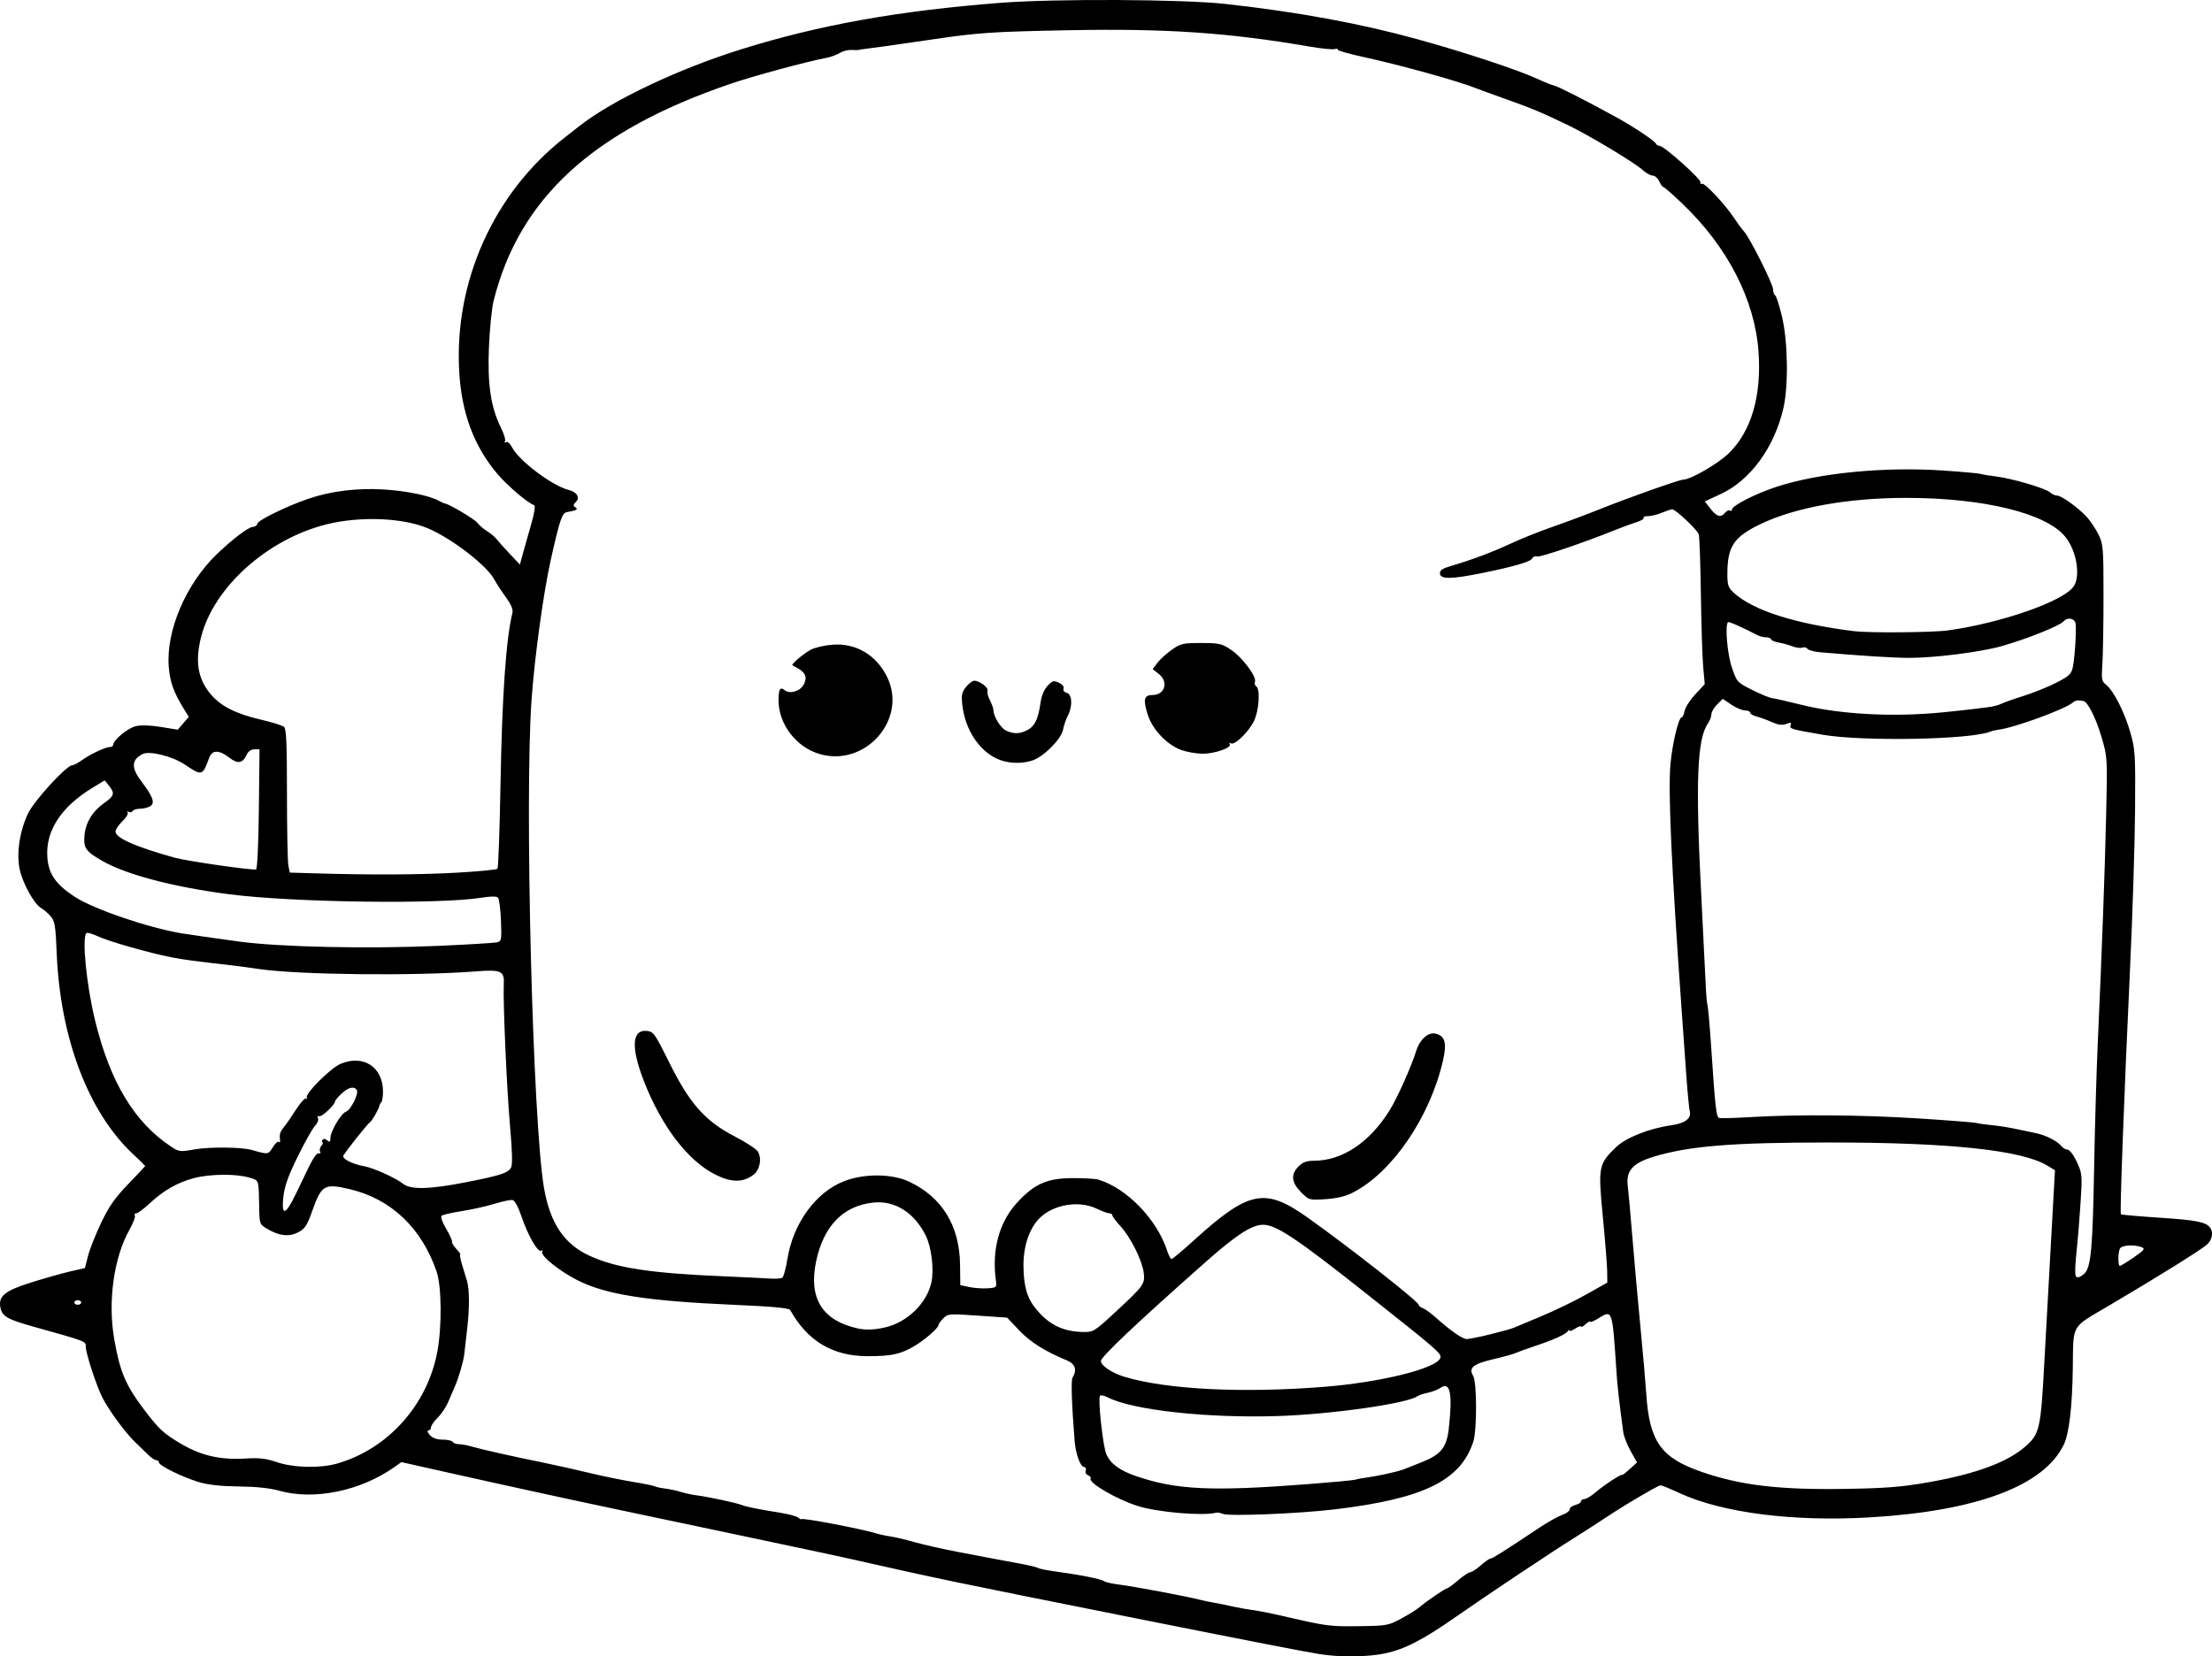 <?xml version="1.0" encoding="UTF-8" standalone="no"?>
<!-- Created with Inkscape (http://www.inkscape.org/) -->

<svg
   width="255.981mm"
   height="191.723mm"
   viewBox="0 0 255.981 191.723"
   version="1.1"
   id="svg5"
   xml:space="preserve"
   xmlns="http://www.w3.org/2000/svg"
   xmlns:svg="http://www.w3.org/2000/svg"><defs
     id="defs2" /><g
     id="layer1"
     transform="translate(-8.974,-18.813)"><path
       style="fill:#000000;stroke-width:0.265"
       d="m 161.775,210.288 c -1.952,-0.313 -7.597,-1.412 -21.696,-4.225 -20.456,-4.081 -22.742,-4.556 -31.856,-6.622 -1.295,-0.294 -3.974,-0.875 -5.953,-1.292 -1.979,-0.417 -6.455,-1.364 -9.948,-2.105 -3.493,-0.741 -8.315,-1.758 -10.716,-2.26 -5.394,-1.127 -13.467,-2.884 -20.698,-4.505 l -5.485,-1.23 -0.744,0.53 c -3.954,2.815 -9.355,3.929 -13.433,2.77 -1.022,-0.29 -2.648,-0.46 -4.62,-0.481 -2.057,-0.022 -3.553,-0.184 -4.616,-0.5 -1.886,-0.561 -4.644,-1.914 -4.644,-2.279 0,-0.143 -0.135,-0.261 -0.3,-0.261 -0.165,0 -0.574,-0.268 -0.909,-0.595 -0.335,-0.327 -1.041,-1.012 -1.569,-1.521 -1.146,-1.105 -3.033,-3.684 -3.778,-5.164 -0.698,-1.386 -1.91,-5.107 -1.91,-5.864 0,-0.635 0.125,-0.587 -6.085,-2.322 -2.97,-0.83 -3.585,-1.183 -3.789,-2.179 -0.274,-1.334 0.489,-1.963 3.551,-2.927 1.513,-0.476 3.534,-1.048 4.49,-1.27 l 1.739,-0.404 0.347,-1.379 c 0.191,-0.758 0.875,-2.485 1.52,-3.838 0.918,-1.925 1.6,-2.902 3.14,-4.498 1.082,-1.121 1.967,-2.062 1.967,-2.09 5.4e-5,-0.028 -0.669,-0.683 -1.487,-1.455 -5.111,-4.825 -8.345,-13.368 -8.753,-23.118 -0.139,-3.325 -0.217,-3.791 -0.731,-4.366 -0.317,-0.354 -0.805,-0.772 -1.086,-0.93 -0.782,-0.439 -2.097,-2.802 -2.458,-4.414 -0.412,-1.841 -0.033,-4.438 0.951,-6.519 0.696,-1.472 4.456,-5.581 5.107,-5.581 0.168,0 0.68,-0.268 1.137,-0.595 0.983,-0.704 2.728,-1.521 3.248,-1.521 0.202,0 0.368,-0.115 0.368,-0.255 0,-0.545 1.683,-1.939 2.603,-2.156 0.609,-0.143 1.693,-0.11 2.918,0.09 l 1.949,0.318 0.638,-0.741 0.638,-0.741 -0.569,-0.921 c -1.163,-1.881 -1.601,-3.094 -1.747,-4.838 -0.35,-4.18 1.991,-9.667 5.597,-13.112 1.792,-1.712 3.588,-3.076 4.102,-3.115 0.297,-0.022 0.54,-0.185 0.54,-0.361 0,-0.377 3.343,-2.018 5.894,-2.894 2.607,-0.895 5.67,-1.273 8.771,-1.082 2.597,0.16 5.295,0.717 6.368,1.315 0.292,0.163 0.596,0.301 0.675,0.306 0.437,0.029 3.467,1.826 3.753,2.225 0.186,0.26 0.695,0.699 1.131,0.976 0.437,0.277 0.935,0.693 1.107,0.925 0.172,0.232 0.85,0.989 1.505,1.683 l 1.191,1.261 0.309,-1.149 c 0.17,-0.632 0.602,-2.158 0.959,-3.392 0.426,-1.471 0.552,-2.276 0.364,-2.339 -0.734,-0.245 -3.097,-2.262 -4.258,-3.636 -2.688,-3.179 -4.116,-7.006 -4.396,-11.782 -0.613,-10.439 3.99,-20.69 12.167,-27.097 0.556,-0.436 1.33,-1.044 1.72,-1.351 3.802,-2.996 11.5,-6.643 18.833,-8.923 9.041,-2.81 18.07,-4.426 29.898,-5.349 6.325,-0.494 21.112,-0.421 26.061,0.128 8.455,0.939 15.591,2.255 22.357,4.124 5.234,1.446 11.441,3.496 13.626,4.502 0.873,0.402 1.792,0.771 2.043,0.821 0.455,0.09 3.721,1.756 7.218,3.681 2.077,1.143 4.452,2.734 4.586,3.072 0.049,0.122 0.231,0.222 0.406,0.222 0.489,0 4.808,3.854 4.725,4.217 -0.04,0.176 0.036,0.254 0.168,0.172 0.279,-0.172 2.689,2.393 3.708,3.946 0.382,0.582 0.906,1.292 1.164,1.578 0.697,0.772 3.367,6.1 3.367,6.719 0,0.294 0.109,0.602 0.243,0.685 0.134,0.083 0.491,1.206 0.794,2.496 0.682,2.905 0.749,8.017 0.139,10.614 -1.063,4.525 -3.825,8.295 -7.235,9.874 l -1.851,0.857 0.667,0.852 c 0.732,0.935 1.186,1.059 1.684,0.458 0.18,-0.217 0.433,-0.329 0.562,-0.249 0.129,0.08 0.235,0.028 0.235,-0.116 0,-0.452 2.722,-1.841 5.178,-2.643 4.895,-1.599 12.454,-2.336 19.241,-1.878 2.213,0.149 4.184,0.328 4.38,0.396 0.196,0.068 0.97,0.198 1.72,0.287 1.835,0.219 5.758,1.366 6.277,1.836 0.23,0.209 0.6,0.379 0.822,0.379 0.51,0 2.463,1.407 3.449,2.484 0.414,0.453 1.017,1.359 1.341,2.014 0.554,1.123 0.588,1.527 0.588,7.144 0,3.274 -0.059,6.823 -0.132,7.886 -0.12,1.747 -0.078,1.976 0.436,2.381 0.87,0.687 2.113,3.127 2.79,5.476 0.576,1.999 0.607,2.507 0.557,9.128 -0.029,3.856 -0.293,12.131 -0.587,18.389 -0.68,14.477 -1.189,28.157 -1.053,28.293 0.058,0.058 2.111,0.236 4.564,0.397 4.218,0.276 5.338,0.505 5.79,1.182 0.37,0.555 0.2,1.392 -0.393,1.925 -0.679,0.611 -5.662,3.715 -11.348,7.069 -4.461,2.632 -4.104,2.016 -4.177,7.205 -0.064,4.565 -0.427,7.621 -1.06,8.915 -2.317,4.744 -10.057,7.647 -22.355,8.382 -8.878,0.531 -17.139,-0.517 -22.084,-2.802 -1.076,-0.497 -2.06,-0.904 -2.187,-0.904 -0.207,0 -1.338,0.63 -4.035,2.249 -0.485,0.291 -1.761,1.108 -2.835,1.816 -1.074,0.708 -2.461,1.601 -3.082,1.984 -2.291,1.416 -10.348,6.786 -13.555,9.035 -3.961,2.777 -6.088,3.882 -8.434,4.379 -1.93,0.409 -5.187,0.447 -7.441,0.086 z m 9.364,-4.133 c 0.857,-0.462 1.81,-1.058 2.117,-1.323 0.798,-0.689 2.993,-2.186 3.205,-2.186 0.099,0 0.666,-0.417 1.261,-0.926 0.595,-0.509 1.223,-0.926 1.395,-0.926 0.172,0 0.716,-0.355 1.209,-0.79 0.493,-0.434 1.006,-0.791 1.141,-0.794 0.229,-0.004 1.47,-0.789 5.708,-3.609 0.946,-0.63 2.107,-1.278 2.58,-1.441 0.473,-0.163 0.86,-0.451 0.86,-0.639 0,-0.188 0.298,-0.417 0.661,-0.508 0.364,-0.091 0.661,-0.283 0.661,-0.426 0,-0.143 0.174,-0.26 0.388,-0.26 0.213,0 0.779,-0.34 1.257,-0.755 0.932,-0.81 3.118,-2.241 3.118,-2.041 0,0.066 0.386,-0.232 0.858,-0.663 l 0.858,-0.784 -0.736,-1.31 c -0.405,-0.72 -0.789,-1.7 -0.853,-2.178 -0.499,-3.715 -0.673,-5.251 -0.783,-6.905 -0.492,-7.409 -0.454,-7.298 -2.116,-6.271 -0.513,0.317 -0.933,0.489 -0.933,0.382 0,-0.107 -0.238,0.021 -0.529,0.284 -0.291,0.263 -0.529,0.387 -0.529,0.275 0,-0.112 -0.298,-0.009 -0.661,0.23 -0.364,0.238 -0.663,0.341 -0.666,0.229 -0.002,-0.113 -0.091,-0.079 -0.198,0.074 -0.26,0.372 -1.672,1.011 -3.766,1.704 -0.946,0.313 -1.958,0.679 -2.249,0.813 -0.291,0.135 -1.475,0.464 -2.632,0.732 -2.314,0.537 -2.88,1.006 -2.312,1.915 0.44,0.704 0.45,6.305 0.014,7.634 -1.478,4.502 -5.751,6.592 -16.001,7.824 -4.11,0.494 -12.283,0.827 -12.971,0.528 -0.272,-0.118 -0.613,-0.183 -0.758,-0.144 -1.526,0.405 -6.819,-0.042 -9.092,-0.768 -2.498,-0.798 -5.76,-2.703 -5.459,-3.188 0.07,-0.114 -0.062,-0.28 -0.295,-0.37 -0.241,-0.092 -0.358,-0.332 -0.271,-0.557 0.085,-0.222 0.005,-0.395 -0.184,-0.395 -0.423,0 -0.983,-1.52 -1.099,-2.983 -0.344,-4.337 -0.434,-7.069 -0.243,-7.375 0.546,-0.876 0.31,-1.587 -0.661,-1.991 -2.564,-1.067 -4.237,-2.121 -5.516,-3.474 l -1.388,-1.469 -3.421,-0.237 c -3.274,-0.227 -3.444,-0.214 -3.97,0.312 -0.302,0.302 -0.549,0.645 -0.549,0.762 0,0.364 -1.664,1.803 -2.91,2.516 -1.564,0.895 -2.58,1.107 -5.292,1.107 -4.038,0 -6.975,-1.752 -8.969,-5.348 -0.125,-0.225 -2.071,-0.404 -6.518,-0.599 -10.067,-0.441 -14.78,-1.178 -18.057,-2.824 -2.136,-1.073 -4.388,-2.895 -4.118,-3.332 0.1,-0.161 0.05,-0.205 -0.116,-0.102 -0.39,0.241 -1.554,-1.786 -2.301,-4.009 -0.355,-1.055 -0.766,-1.811 -1.011,-1.86 -0.227,-0.045 -1.165,0.15 -2.084,0.434 -0.919,0.284 -2.624,0.664 -3.788,0.845 -1.164,0.181 -2.222,0.425 -2.351,0.541 -0.131,0.118 0.099,0.772 0.522,1.486 0.416,0.701 0.724,1.38 0.685,1.509 -0.039,0.129 0.193,0.516 0.516,0.86 0.323,0.344 0.519,0.625 0.435,0.625 -0.084,0 0.022,0.566 0.236,1.257 0.214,0.691 0.459,1.495 0.544,1.786 0.297,1.012 0.307,3.19 0.026,5.556 -0.155,1.31 -0.305,2.619 -0.332,2.91 -0.072,0.767 -0.652,2.783 -1.066,3.704 -0.196,0.437 -0.551,1.268 -0.79,1.847 -0.239,0.579 -0.786,1.397 -1.216,1.817 -0.43,0.42 -0.782,0.929 -0.782,1.13 0,0.201 -0.138,0.365 -0.306,0.365 -0.173,0 -0.098,0.229 0.173,0.529 0.318,0.352 0.815,0.529 1.481,0.529 0.551,0 1.075,0.119 1.165,0.265 0.09,0.146 0.416,0.265 0.724,0.265 0.308,0 0.927,0.11 1.373,0.244 1.051,0.316 4.866,1.176 8.221,1.854 1.455,0.294 3.896,0.838 5.424,1.209 1.528,0.371 3.822,0.845 5.097,1.052 1.276,0.207 2.42,0.439 2.543,0.515 0.123,0.076 0.658,0.192 1.189,0.258 0.531,0.066 1.351,0.243 1.823,0.393 0.471,0.15 1.333,0.333 1.915,0.406 1.278,0.16 4.607,0.879 5.159,1.114 0.448,0.191 1.976,0.497 4.477,0.896 0.935,0.149 1.857,0.402 2.051,0.563 0.193,0.16 0.351,0.239 0.351,0.174 0,-0.201 6.894,1.104 8.599,1.628 0.437,0.134 1.21,0.302 1.72,0.373 0.509,0.071 1.759,0.366 2.778,0.657 1.019,0.29 3.221,0.789 4.895,1.108 1.673,0.319 3.578,0.682 4.233,0.807 0.655,0.125 2.024,0.38 3.043,0.566 1.019,0.186 1.971,0.413 2.117,0.503 0.146,0.091 0.86,0.247 1.587,0.348 3.448,0.477 5.723,0.926 6.085,1.201 0.146,0.11 0.919,0.281 1.72,0.379 1.579,0.193 7.762,1.353 9.26,1.737 0.509,0.131 1.283,0.293 1.72,0.362 0.437,0.069 1.34,0.251 2.008,0.406 0.668,0.154 1.739,0.347 2.381,0.427 0.642,0.08 2.418,0.436 3.946,0.791 4.675,1.086 5.053,1.135 8.467,1.091 3.174,-0.041 3.37,-0.076 4.866,-0.883 z m -10.765,-15.559 c 2.795,-0.216 5.235,-0.445 5.424,-0.509 0.189,-0.064 0.819,-0.182 1.401,-0.262 1.358,-0.187 3.553,-0.678 4.233,-0.947 0.291,-0.115 1.212,-0.479 2.046,-0.808 2.24,-0.885 2.911,-1.711 3.153,-3.882 0.459,-4.125 0.168,-5.52 -0.983,-4.719 -0.281,0.196 -0.928,0.444 -1.437,0.552 -0.509,0.108 -1.045,0.285 -1.191,0.392 -1.155,0.853 -9.955,2.107 -16.183,2.305 -8.165,0.261 -16.815,-0.69 -19.659,-2.16 -0.425,-0.22 -0.836,-0.297 -0.913,-0.173 -0.247,0.4 0.337,5.783 0.73,6.723 0.461,1.104 1.537,1.904 3.438,2.558 4.657,1.602 8.762,1.794 19.941,0.93 z M 232.154,190.381 c 5.454,-0.958 9.125,-2.314 11.206,-4.141 1.647,-1.446 1.776,-2.015 2.186,-9.621 0.351,-6.521 0.637,-11.699 1.058,-19.131 l 0.182,-3.221 -0.873,-0.531 c -2.955,-1.797 -11.28,-2.684 -25.194,-2.684 -11.307,0 -16.289,0.403 -20.39,1.651 -2.4,0.73 -3.2,1.628 -2.986,3.353 0.083,0.668 0.335,3.476 0.561,6.241 0.226,2.765 0.638,7.349 0.915,10.186 0.277,2.838 0.578,6.29 0.669,7.673 0.361,5.502 1.691,7.385 6.363,9.009 4.525,1.573 9.004,2.106 16.648,1.984 4.757,-0.076 6.522,-0.217 9.657,-0.767 z M 48.022,188.206 c 5.875,-1.703 10.409,-6.779 11.563,-12.945 0.538,-2.875 0.498,-7.551 -0.08,-9.247 -1.719,-5.045 -5.271,-8.427 -10.033,-9.55 -2.979,-0.703 -3.29,-0.519 -4.396,2.598 -0.569,1.605 -0.824,1.987 -1.587,2.384 -1.063,0.551 -2.189,0.432 -3.563,-0.379 -0.905,-0.534 -0.919,-0.57 -0.956,-2.434 -0.067,-3.396 0.009,-3.162 -1.153,-3.515 -1.502,-0.456 -4.512,-0.432 -6.361,0.049 -1.921,0.5 -3.552,1.429 -5.172,2.944 -0.672,0.629 -1.365,1.143 -1.541,1.143 -0.175,0 -0.248,0.114 -0.162,0.253 0.086,0.139 -0.197,0.883 -0.63,1.654 -1.809,3.221 -2.514,8.293 -1.76,12.645 0.657,3.786 1.317,5.34 3.485,8.202 1.718,2.268 2.241,2.746 4.35,3.978 2.295,1.341 4.51,1.829 7.459,1.643 1.475,-0.093 2.286,0.004 3.506,0.418 1.965,0.667 5.04,0.737 7.03,0.16 z m 114.15,-8.867 c 6.553,-0.519 13.008,-2.113 13.474,-3.329 0.196,-0.51 -0.125,-0.789 -8.852,-7.697 -7.763,-6.146 -10.155,-7.736 -11.636,-7.736 -1.316,0 -3.079,1.139 -6.637,4.288 -8.065,7.139 -12.146,10.996 -12.146,11.482 0,0.536 1.292,1.399 2.748,1.834 4.906,1.468 13.606,1.905 23.049,1.158 z m 19.212,-6.07 c 1.221,-0.296 2.457,-0.638 2.748,-0.761 0.291,-0.123 1.77,-0.742 3.286,-1.376 1.516,-0.634 3.838,-1.762 5.159,-2.507 l 2.402,-1.355 -0.015,-1.295 c -0.008,-0.712 -0.235,-3.561 -0.503,-6.331 -0.56,-5.781 -0.504,-6.079 1.515,-8.038 1.144,-1.11 3.846,-2.184 6.412,-2.547 1.586,-0.224 2.338,-0.79 2.134,-1.604 -0.08,-0.318 -0.265,-2.258 -0.412,-4.311 -0.147,-2.053 -0.388,-5.429 -0.536,-7.503 -1.166,-16.306 -1.569,-25.188 -1.289,-28.358 0.211,-2.39 0.942,-5.442 1.303,-5.442 0.104,0 0.258,-0.34 0.341,-0.755 0.083,-0.415 0.64,-1.279 1.238,-1.918 l 1.087,-1.163 -0.178,-1.984 c -0.098,-1.091 -0.219,-4.884 -0.269,-8.427 -0.05,-3.544 -0.161,-6.664 -0.247,-6.933 -0.169,-0.534 -2.678,-2.896 -3.075,-2.896 -0.134,0 -0.672,0.179 -1.194,0.397 -0.522,0.218 -1.253,0.397 -1.623,0.397 -0.37,0 -0.59,0.084 -0.487,0.186 0.102,0.102 -0.265,0.329 -0.816,0.504 -0.551,0.175 -1.657,0.582 -2.457,0.903 -3.753,1.508 -8.643,3.169 -9.045,3.071 -0.245,-0.059 -0.502,0.039 -0.571,0.218 -0.146,0.381 -2.145,0.964 -5.904,1.72 -3.484,0.701 -4.728,0.713 -4.778,0.043 -0.029,-0.382 0.28,-0.591 1.333,-0.9 2.401,-0.705 4.749,-1.588 6.926,-2.604 1.164,-0.543 3.307,-1.4 4.763,-1.903 1.455,-0.503 3.896,-1.416 5.424,-2.028 3.409,-1.366 9.272,-3.441 9.729,-3.443 0.843,-0.004 4.021,-1.848 5.248,-3.044 2.613,-2.548 3.815,-6.658 3.444,-11.774 -0.436,-6.017 -3.587,-12.135 -8.824,-17.132 -1.106,-1.055 -2.091,-1.918 -2.189,-1.918 -0.099,0 -0.315,-0.298 -0.48,-0.661 -0.166,-0.364 -0.506,-0.661 -0.756,-0.661 -0.25,0 -0.758,-0.282 -1.13,-0.626 -0.917,-0.849 -6.304,-4.084 -8.746,-5.252 -3.079,-1.473 -4.154,-1.922 -7.144,-2.985 -1.528,-0.543 -3.016,-1.085 -3.307,-1.203 -2.12,-0.863 -8.809,-2.719 -13.408,-3.72 -1.554,-0.338 -2.774,-0.697 -2.712,-0.798 0.062,-0.101 -0.101,-0.127 -0.364,-0.058 -0.263,0.069 -1.543,-0.059 -2.845,-0.283 -9.424,-1.624 -16.683,-2.118 -27.9,-1.9 -8.998,0.175 -10.381,0.269 -15.875,1.076 -4.116,0.604 -6.928,1.001 -7.673,1.082 -0.364,0.04 -0.721,0.095 -0.794,0.122 -0.073,0.027 -0.452,0.029 -0.842,0.004 -0.39,-0.025 -0.985,0.129 -1.323,0.343 -0.337,0.214 -1.03,0.469 -1.54,0.568 -2.464,0.476 -8.389,2.079 -11.112,3.007 -15.919,5.423 -24.444,13.238 -27.421,25.136 -0.206,0.822 -0.447,3.231 -0.536,5.352 -0.181,4.31 0.214,6.953 1.395,9.33 0.35,0.704 0.557,1.407 0.462,1.562 -0.1,0.162 -0.049,0.205 0.12,0.1 0.17,-0.105 0.462,0.143 0.691,0.586 0.815,1.576 4.662,4.471 6.574,4.947 0.948,0.236 1.323,0.885 0.808,1.4 -0.312,0.312 -0.321,0.429 -0.045,0.599 0.37,0.229 0.097,0.388 -0.954,0.557 -0.59,0.095 -0.832,0.802 -1.885,5.492 -0.85,3.785 -1.876,11.238 -2.233,16.225 -0.823,11.486 0.135,49.04 1.443,56.532 0.714,4.091 2.329,6.49 5.278,7.839 3.086,1.412 6.999,2.011 15.51,2.373 2.256,0.096 4.646,0.212 5.311,0.258 0.666,0.046 1.33,0.004 1.477,-0.093 0.147,-0.097 0.41,-1.07 0.586,-2.161 0.664,-4.134 3.285,-7.738 6.554,-9.011 2.329,-0.907 5.537,-0.885 7.535,0.051 3.806,1.785 5.839,5.099 5.893,9.61 l 0.029,2.369 1.058,0.221 c 0.582,0.122 1.535,0.186 2.117,0.144 1.011,-0.073 1.053,-0.112 0.947,-0.871 -0.5,-3.551 0.363,-6.759 2.425,-9.016 2.008,-2.197 3.476,-2.853 6.418,-2.867 1.31,-0.006 2.654,0.069 2.988,0.168 3.288,0.976 6.788,4.58 7.974,8.21 0.178,0.546 0.411,0.992 0.518,0.992 0.106,0 1.258,-0.965 2.559,-2.145 6.394,-5.798 8.236,-6.172 13.171,-2.672 4.724,3.35 12.875,9.751 12.875,10.111 0,0.125 0.208,0.297 0.463,0.381 0.255,0.085 0.939,0.58 1.521,1.102 1.688,1.513 3.086,2.484 3.575,2.484 0.249,0 1.452,-0.242 2.672,-0.538 z m -21.85,-16.467 c -1.12,-1.12 -1.209,-2.058 -0.284,-2.983 0.487,-0.487 0.934,-0.65 1.786,-0.652 3.271,-0.008 6.419,-2.104 8.739,-5.818 0.89,-1.425 2.498,-5.015 3.093,-6.906 0.425,-1.35 1.396,-2.2 2.263,-1.982 1.087,0.273 1.297,1.094 0.814,3.177 -1.512,6.521 -5.87,12.887 -10.412,15.213 -0.849,0.435 -1.851,0.677 -3.155,0.762 -1.9,0.124 -1.916,0.12 -2.844,-0.809 z m -67.781,-2.033 c -3.208,-1.618 -6.267,-5.642 -8.304,-10.925 -1.47,-3.811 -1.341,-5.87 0.357,-5.706 0.798,0.077 0.936,0.27 2.635,3.694 2.352,4.741 4.148,6.761 7.597,8.542 1.308,0.675 2.505,1.467 2.662,1.759 0.461,0.861 0.196,2.117 -0.564,2.682 -1.202,0.894 -2.546,0.879 -4.382,-0.047 z M 124.337,106.628 c -2.099,-0.974 -3.67,-3.395 -3.99,-6.152 -0.14,-1.205 -0.079,-1.524 0.411,-2.143 0.316,-0.4 0.749,-0.728 0.962,-0.728 0.614,0 1.672,0.801 1.533,1.162 -0.069,0.18 0.056,0.678 0.279,1.105 0.223,0.427 0.406,0.937 0.406,1.133 0.003,0.74 0.846,2.095 1.482,2.385 0.884,0.403 1.569,0.38 2.464,-0.083 0.839,-0.434 1.242,-1.279 1.501,-3.144 0.11,-0.795 0.416,-1.537 0.808,-1.96 0.558,-0.602 0.709,-0.645 1.315,-0.368 0.41,0.187 0.629,0.458 0.545,0.677 -0.082,0.213 0.072,0.42 0.371,0.498 0.631,0.165 0.695,1.544 0.122,2.642 -0.212,0.406 -0.46,1.135 -0.551,1.62 -0.202,1.078 -2.237,3.129 -3.532,3.56 -1.311,0.436 -2.92,0.357 -4.128,-0.204 z m -20.568,-0.555 c -2.695,-0.811 -4.7,-3.463 -4.7,-6.214 0,-1.252 0.194,-1.583 0.687,-1.174 0.597,0.495 1.778,0.168 2.215,-0.614 0.449,-0.804 0.239,-1.401 -0.671,-1.903 -0.281,-0.155 -0.56,-0.311 -0.619,-0.346 -0.194,-0.115 1.309,-1.383 2.16,-1.824 0.459,-0.237 1.563,-0.49 2.454,-0.561 2.704,-0.217 5.056,1.159 6.321,3.697 2.446,4.909 -2.504,10.548 -7.847,8.939 z m 41.935,-0.44 c -1.678,-0.594 -3.367,-2.373 -3.92,-4.129 -0.545,-1.73 -0.415,-2.245 0.569,-2.245 1.426,0 1.879,-1.527 0.723,-2.436 l -0.707,-0.556 0.534,-0.72 c 0.294,-0.396 1.039,-1.077 1.656,-1.513 1.038,-0.735 1.293,-0.794 3.415,-0.794 2.113,0 2.386,0.063 3.483,0.801 1.299,0.874 2.967,3.109 2.748,3.682 -0.076,0.197 -0.011,0.438 0.145,0.534 0.483,0.298 0.325,2.799 -0.252,3.991 -0.625,1.292 -2.256,2.873 -2.687,2.606 -0.173,-0.107 -0.227,-0.068 -0.128,0.092 0.261,0.423 -1.786,1.13 -3.204,1.106 -0.688,-0.011 -1.756,-0.2 -2.373,-0.418 z m -7.57,64.974 c 3.239,-3.008 3.368,-3.191 3.188,-4.53 -0.191,-1.424 -1.522,-4.07 -2.684,-5.336 -0.517,-0.564 -0.941,-1.13 -0.941,-1.257 0,-0.127 -0.156,-0.231 -0.347,-0.231 -0.191,0 -0.84,-0.238 -1.442,-0.529 -2.272,-1.098 -5.564,-0.384 -7.016,1.522 -1.09,1.43 -1.599,3.478 -1.457,5.864 0.131,2.204 0.592,3.36 1.892,4.741 1.352,1.437 2.894,2.099 4.979,2.137 1.205,0.022 1.309,-0.043 3.828,-2.382 z m -26.697,1.841 c 2.54,-0.586 4.809,-2.808 5.325,-5.214 0.321,-1.497 -0.001,-4.112 -0.67,-5.436 -1.34,-2.652 -3.564,-4.047 -6.044,-3.791 -3.497,0.361 -5.777,2.711 -6.638,6.839 -0.882,4.23 0.716,6.807 4.788,7.721 0.971,0.218 1.933,0.183 3.24,-0.119 z m -93.066,-2.876 c 0,-0.146 -0.179,-0.265 -0.397,-0.265 -0.218,0 -0.397,0.119 -0.397,0.265 0,0.146 0.179,0.265 0.397,0.265 0.218,0 0.397,-0.119 0.397,-0.265 z m 231.875,-3.404 c 0.707,-0.781 0.904,-3.02 1.065,-12.074 0.083,-4.657 0.271,-11.146 0.418,-14.42 0.504,-11.225 0.817,-19.718 0.973,-26.458 0.156,-6.719 0.154,-6.757 -0.536,-9.108 -0.633,-2.158 -1.591,-4.065 -2.086,-4.152 -0.724,-0.127 -0.902,-0.1 -1.257,0.194 -0.954,0.79 -6.824,2.924 -8.599,3.126 -0.291,0.033 -0.708,0.133 -0.926,0.223 -2.279,0.934 -14.795,1.16 -19.447,0.351 -3.705,-0.645 -3.823,-0.68 -3.659,-1.107 0.118,-0.309 0.02,-0.336 -0.501,-0.138 -0.473,0.18 -0.928,0.121 -1.684,-0.216 -0.57,-0.254 -1.363,-0.544 -1.763,-0.643 -0.4,-0.1 -0.728,-0.298 -0.728,-0.441 0,-0.143 -0.27,-0.26 -0.6,-0.26 -0.33,0 -1.045,-0.302 -1.589,-0.672 l -0.989,-0.672 -0.66,0.66 c -0.363,0.363 -0.66,0.877 -0.66,1.142 0,0.265 -0.178,0.737 -0.396,1.047 -1.259,1.797 -1.452,6.786 -0.772,19.926 0.23,4.438 0.457,9.022 0.506,10.186 0.049,1.164 0.146,2.295 0.217,2.514 0.07,0.218 0.263,2.421 0.428,4.895 0.461,6.9 0.587,8.03 0.909,8.142 0.164,0.057 1.786,0.014 3.605,-0.095 5.429,-0.326 12.97,-0.265 19.579,0.159 3.42,0.22 6.396,0.454 6.615,0.52 0.218,0.067 0.992,0.177 1.72,0.246 0.728,0.069 1.978,0.263 2.778,0.431 0.8,0.168 1.872,0.393 2.381,0.5 1.119,0.234 2.427,0.891 2.896,1.456 0.189,0.228 0.457,0.414 0.595,0.414 0.4,0 0.846,0.576 1.383,1.787 0.442,0.997 0.475,1.478 0.29,4.233 -0.115,1.71 -0.257,3.585 -0.316,4.167 -0.411,4.059 -0.414,4.63 -0.025,4.63 0.213,0 0.588,-0.222 0.834,-0.494 z m 5.653,-1.812 c 1.185,-0.816 1.345,-1.015 0.945,-1.172 -0.915,-0.361 -2.4,-0.25 -2.569,0.192 -0.217,0.566 -0.204,1.963 0.018,1.963 0.099,0 0.821,-0.442 1.605,-0.982 z M 42.746,157.92 c 0.272,-0.503 0.854,-1.689 1.294,-2.635 1.097,-2.361 1.533,-3.055 1.867,-2.97 0.157,0.04 0.206,-0.054 0.11,-0.21 -0.096,-0.155 -0.031,-0.456 0.145,-0.668 0.176,-0.212 0.239,-0.385 0.139,-0.385 -0.099,0 -0.103,-0.125 -0.009,-0.277 0.117,-0.19 0.29,-0.179 0.545,0.032 0.302,0.251 0.373,0.199 0.373,-0.271 0,-0.768 1.24,-2.861 1.804,-3.045 0.54,-0.176 1.503,-2.097 1.254,-2.501 -0.302,-0.489 -1.01,-0.322 -1.787,0.422 -0.408,0.391 -0.742,0.795 -0.742,0.898 0,0.394 -1.586,1.863 -1.842,1.705 -0.155,-0.096 -0.206,-0.001 -0.119,0.224 0.082,0.215 -0.074,0.614 -0.348,0.888 -0.274,0.274 -1.168,1.861 -1.988,3.526 -1.125,2.286 -1.536,3.442 -1.678,4.717 -0.214,1.928 0.131,2.121 0.981,0.549 z m 20.182,-2.272 c 3.92,-0.763 4.854,-1.068 5.188,-1.691 0.179,-0.334 0.14,-1.882 -0.119,-4.807 -0.376,-4.232 -0.827,-14.486 -0.721,-16.396 0.086,-1.55 -0.293,-1.731 -3.162,-1.51 -7.224,0.555 -20.627,0.407 -25.237,-0.278 -1.019,-0.151 -2.388,-0.336 -3.043,-0.41 -4.392,-0.498 -5.6,-0.659 -7.011,-0.936 -2.594,-0.508 -7.258,-1.838 -8.511,-2.427 -0.642,-0.302 -1.244,-0.471 -1.339,-0.377 -0.538,0.538 0.009,6.046 1.003,10.11 1.745,7.133 4.516,11.743 8.767,14.585 0.944,0.631 1.044,0.643 2.778,0.337 1.703,-0.3 5.412,-0.264 6.562,0.064 1.933,0.552 1.94,0.551 2.459,-0.302 0.274,-0.45 0.588,-0.73 0.698,-0.621 0.11,0.109 0.175,0.019 0.144,-0.199 -0.096,-0.675 -0.01,-0.957 0.469,-1.545 0.255,-0.312 0.876,-1.214 1.381,-2.004 0.505,-0.79 1.03,-1.368 1.165,-1.284 0.136,0.084 0.173,0.033 0.083,-0.113 -0.252,-0.408 2.766,-3.418 3.903,-3.893 2.655,-1.109 4.911,0.367 4.911,3.213 0,0.572 -0.089,1.13 -0.198,1.239 -0.109,0.109 -0.203,0.278 -0.21,0.375 -0.02,0.311 -0.897,1.845 -1.108,1.938 -0.196,0.086 -2.67,3.187 -3.068,3.845 -0.216,0.357 1.028,0.998 2.406,1.241 1.076,0.189 3.639,1.348 4.526,2.046 0.875,0.688 3.04,0.629 7.284,-0.197 z m -3.087,-27.358 c 3.312,-0.15 6.287,-0.33 6.61,-0.4 0.563,-0.122 0.584,-0.228 0.496,-2.526 -0.05,-1.319 -0.207,-2.514 -0.348,-2.655 -0.166,-0.166 -0.847,-0.162 -1.926,0.012 -4.851,0.781 -21.712,0.555 -29.104,-0.391 -6.403,-0.819 -11.917,-2.259 -14.702,-3.839 -1.977,-1.122 -2.254,-1.516 -2.114,-3.01 0.14,-1.493 0.945,-2.793 2.33,-3.76 1.122,-0.784 1.202,-1.098 0.497,-1.968 l -0.495,-0.611 -1.423,0.865 c -3.651,2.219 -5.459,5.035 -5.204,8.106 0.156,1.879 0.972,3.05 3.12,4.474 2.151,1.427 8.534,3.614 12.435,4.26 0.839,0.139 4.043,0.598 6.606,0.946 4.748,0.645 15.057,0.865 23.223,0.496 z m 1.905,-8.461 c 2.537,-0.141 4.696,-0.347 4.796,-0.458 0.1,-0.111 0.257,-4.429 0.348,-9.595 0.182,-10.346 0.642,-17.041 1.368,-19.934 0.12,-0.478 -0.08,-0.979 -0.778,-1.95 -0.517,-0.719 -1.095,-1.607 -1.285,-1.974 -0.846,-1.631 -4.956,-4.8 -7.74,-5.968 -2.914,-1.223 -7.857,-1.408 -11.721,-0.439 -6.795,1.704 -12.978,7.238 -14.465,12.946 -0.756,2.903 -0.416,4.952 1.122,6.748 1.169,1.366 2.896,2.233 5.791,2.908 1.269,0.296 2.463,0.667 2.653,0.826 0.271,0.225 0.347,1.923 0.347,7.763 0,4.111 0.074,7.843 0.164,8.293 l 0.164,0.818 2.813,0.085 c 6.479,0.195 12.087,0.172 16.422,-0.069 z m -22.816,-7.359 0.078,-6.927 h -0.598 c -0.357,0 -0.704,0.231 -0.859,0.574 -0.482,1.058 -1.026,1.163 -2.035,0.394 -1.212,-0.925 -1.998,-0.916 -2.339,0.025 -0.756,2.087 -0.838,2.111 -2.766,0.804 -1.465,-0.993 -4.148,-1.665 -4.953,-1.241 -1.302,0.686 -1.322,1.592 -0.073,3.228 1.321,1.73 1.571,2.485 0.934,2.826 -0.277,0.148 -0.802,0.269 -1.167,0.269 -0.365,0 -0.738,0.121 -0.829,0.269 -0.091,0.148 -0.295,0.189 -0.453,0.091 -0.158,-0.098 -0.213,-0.058 -0.123,0.087 0.09,0.146 -0.189,0.603 -0.621,1.016 -0.431,0.413 -0.784,0.945 -0.784,1.182 0,0.741 2.356,1.778 6.879,3.029 1.391,0.385 8.854,1.46 9.381,1.351 0.15,-0.031 0.284,-2.858 0.33,-6.979 z M 233.742,101.27 c 1.382,-0.137 2.871,-0.297 3.307,-0.354 0.437,-0.058 1.286,-0.161 1.888,-0.231 0.602,-0.07 1.316,-0.245 1.587,-0.39 0.271,-0.145 1.454,-0.565 2.628,-0.934 1.174,-0.369 2.896,-1.064 3.825,-1.545 1.47,-0.761 1.714,-0.995 1.876,-1.799 0.274,-1.36 0.455,-4.933 0.265,-5.224 -0.312,-0.477 -0.949,-0.502 -1.349,-0.051 -0.464,0.521 -4.25,2.035 -7.149,2.858 -2.404,0.683 -7.725,1.361 -10.674,1.36 -1.859,-5.3e-4 -5.364,-0.221 -10.335,-0.65 -0.714,-0.062 -1.378,-0.242 -1.476,-0.401 -0.098,-0.159 -0.357,-0.221 -0.575,-0.137 -0.218,0.084 -0.744,0.016 -1.169,-0.15 -0.425,-0.166 -1.13,-0.36 -1.567,-0.432 -0.437,-0.071 -0.833,-0.238 -0.882,-0.37 -0.049,-0.132 -0.318,-0.241 -0.599,-0.241 -0.281,0 -0.717,-0.107 -0.97,-0.238 -1.862,-0.963 -3.331,-1.609 -3.431,-1.509 -0.361,0.361 -0.08,3.669 0.444,5.218 0.576,1.704 0.607,1.739 2.349,2.62 0.971,0.491 2.014,0.92 2.316,0.954 0.302,0.033 1.797,0.373 3.321,0.754 4.495,1.126 10.642,1.461 16.369,0.892 z m 0.661,-9.488 c 6.168,-0.858 13.33,-3.359 14.532,-5.075 0.835,-1.193 0.363,-4.095 -0.933,-5.731 -2.173,-2.743 -9.431,-4.53 -18.414,-4.535 -6.734,-0.004 -12.86,1.098 -16.893,3.038 -3.082,1.482 -3.82,2.591 -3.823,5.747 -0.001,1.304 0.097,1.602 0.716,2.176 2.215,2.054 7.104,3.619 13.967,4.47 1.725,0.214 9.101,0.153 10.848,-0.09 z"
       id="path4756" /></g></svg>
